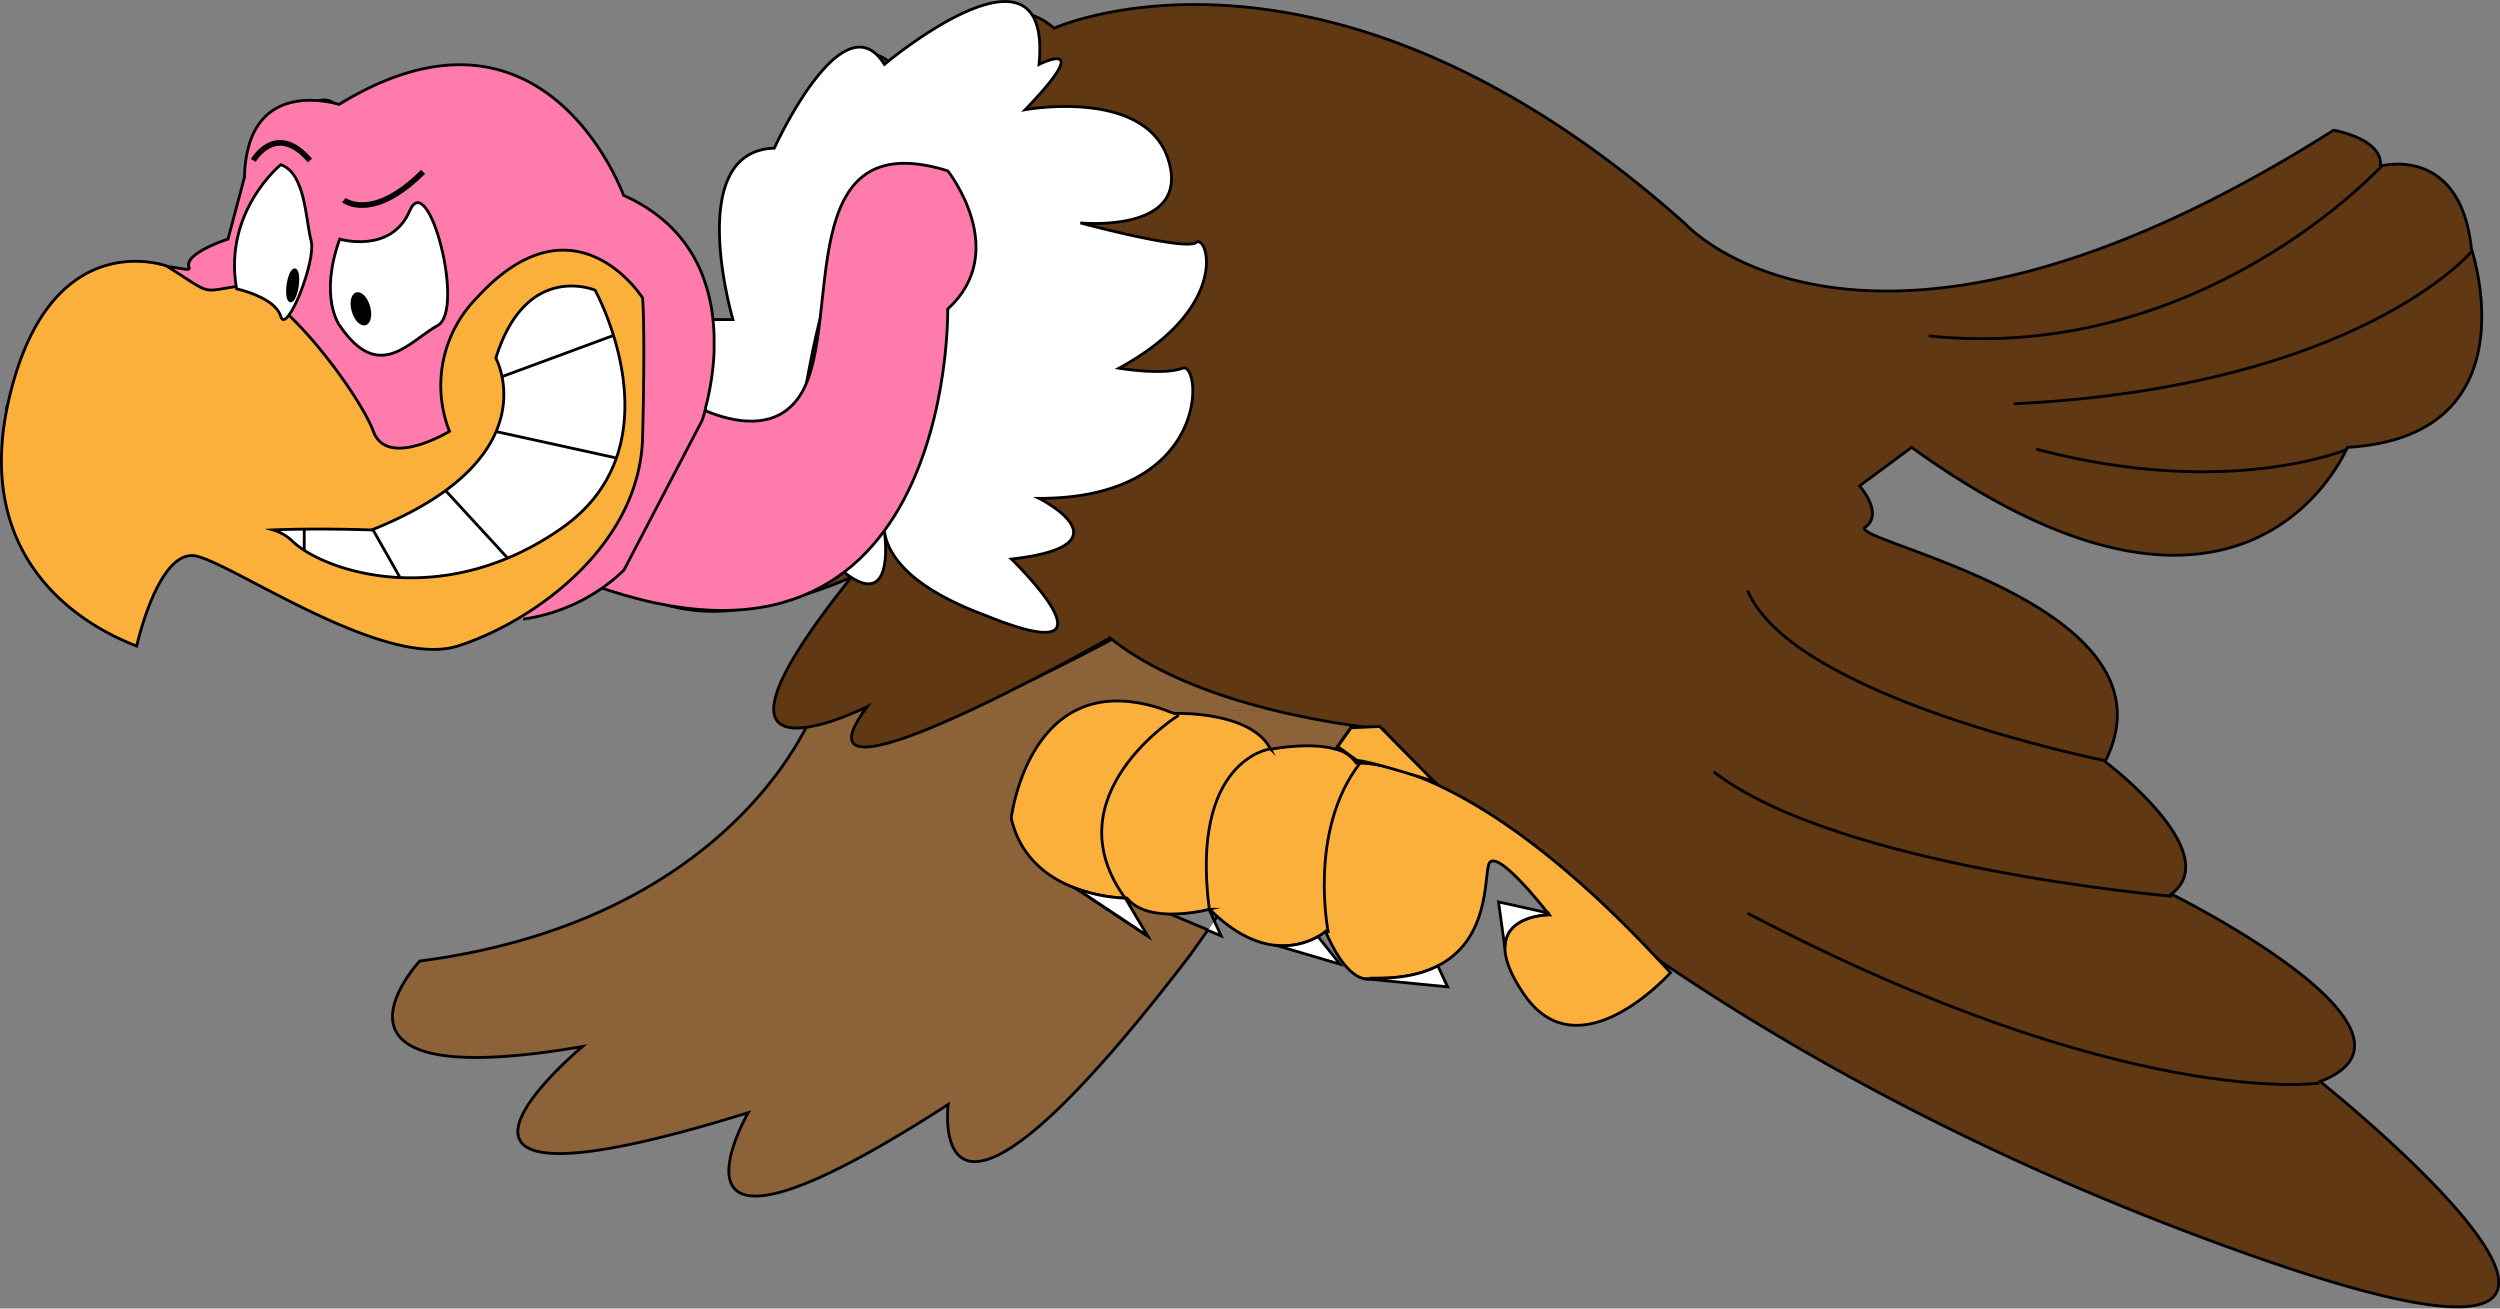 <svg id="Calque_1" data-name="Calque 1" xmlns="http://www.w3.org/2000/svg" viewBox="0 0 441.68 231.18"><rect x="0" y="0" width="441.68" height="231.18" fill="#808080" stroke="none"/><defs><style>.cls-1{fill:#8c6239;}.cls-1,.cls-2,.cls-3,.cls-4,.cls-5,.cls-6,.cls-7,.cls-8{stroke:#000;stroke-miterlimit:10;}.cls-1,.cls-2,.cls-3,.cls-4,.cls-5,.cls-6,.cls-7{stroke-width:0.5px;}.cls-2{fill:#603813;}.cls-3{fill:#fbb03b;}.cls-4{fill:#fff;}.cls-5{fill:#ff7bac;}.cls-7,.cls-8{fill:none;}</style></defs><title>Vautour</title><g id="Aile"><path id="Main" class="cls-1" d="M272.86,262.2l-17.19.14-18.37.15-15.34.13-19.07.15h-1.26l-17.39.15h-1.38l-4.64,0h0l-2.81,0s-.18.49-.58,1.36l-.62,1.29c-4.34,8.56-21.44,35.25-68.3,41.37,0,0-22.21,23.87,28.76,15.1,0,0-39.86,33.13,29.27,11.69,0,0-19.68,34.1,35.33-1.46,0,0-4.54,35.51,42.89-26.58l3-4.25-6.83-2.87a28.42,28.42,0,0,0,7.07-.83,1.1,1.1,0,0,0,0,.18l.88,1.9.58-.82,20.88-29.54.34-.49,2.35-3.32.3-.43,2.19-3.1Zm-51,31.93a28.51,28.51,0,0,0,8.63,1.7l.12.17,3.84,6.5Z" transform="translate(-31.75 -137.15)"/><path id="Ajustemeent" class="cls-1" d="M272.94,262.2s-28.82-3.52-41.38-13.91c0,0-58,32.08-46,11.71l-10.71,4.36" transform="translate(-31.75 -137.15)"/></g><path id="Corps" class="cls-2" d="M75.84,162.58c1.74-2.57,5.24-5.19,11.62-7.26a2.21,2.21,0,0,1,.85-.43h0a3.08,3.08,0,0,1,2.23.34,0,0,0,0,1,0,0c1.91,1,3.49,3.33,2.65,4.57h0a1.49,1.49,0,0,1-.38.37c-.22.15-.08,0,.38-.37h0c4.3-3.36,35.53-24.33,47.84,17.43,0,0,5-4,9.49.44,2.73,2.73,5.24,8.66,6.19,20.66h0c.11,1.39.2,2.86.26,4.42q.09,1.74.12,3.63h0q0,1.74,0,3.6c0,.39,0,.79,0,1.19,0,.21,0,.42,0,.63,0,0,0-.24-.06-.67s0-.72-.08-1.2c0-.7-.08-1.54-.11-2.48h0c0-1.45,0-3.1.11-4.7a16.94,16.94,0,0,1,1-5h0c.76-1.78,2-2.64,4-1.5,4.55,2.6-3-11.07-2.53-20.88,0-.32.05-.64.08-1,.51-4.44,2.91-7.91,9.27-8.36,0,0,9.61-21.63,17.94-19.12a5.42,5.42,0,0,1,1.93,1.05,7,7,0,0,1,.59.53s14.47-12.19,24.89-8.62a11.18,11.18,0,0,1,3.85,2.29s48.23-21.93,111.56,34.59c0,0,32.16,35.56,114.49-16.57,0,0,8.77,1.46,8.28,6.33,0,0,14.13-3.89,16.08,14.62,0,0,11.2,33.13-21.93,35.08l-.15.34c-1.82,3.95-20.52,40.27-76.82-.34L360.28,223s4.38,4.87,1,7.3,56.51,13.64,42.38,41.41c0,0,21.44,16.08,11.7,23.39,0,0,49.2,24.35,26.3,33.12,0,0,82.33,65.77-19,28.26C380.7,341,348.36,322.8,324.86,306.81h0a319.38,319.38,0,0,1-39-30.91l-.73-.69-.09-.09c-4.2-4-6.9-6.87-8.17-8.26l-.05-.06-.78-.88h-.11c-.31,0-1.27-.11-2.75-.29h0c-.68-.08-1.48-.18-2.37-.31a142.62,142.62,0,0,1-14.22-2.74h0l-.85-.22c-9.22-2.34-19.75-6.15-27.51-12.21l-.39-.3s-6.29,3.59-14.21,7.67l-.06,0c-3.36,1.74-7,3.56-10.61,5.24h0l-2.21,1c-11.94,5.4-22.26,8.55-17.26.38.21-.33.44-.69.7-1.06h0l.13-.17c.2-.3.42-.6.66-.92l-.49.23c-.36.17-.89.42-1.55.7-.92.4-2.07.87-3.34,1.32h0a29.9,29.9,0,0,1-5.31,1.39l-.64.08c-6.46.66-10-3.53,8.54-26.6l0,0h0a72.24,72.24,0,0,1-8,3h0A62.06,62.06,0,0,1,160.77,245h0a29.92,29.92,0,0,1-10.48-.77h-.06a16.44,16.44,0,0,1-7.71-4.59l-2.54.08h0l-5.28.14h0l-2.4.05c-6.34.14-14.91.28-23.7.27h0c-8.61,0-17.41-.16-24.49-.59h0a86.22,86.22,0,0,1-10.76-1.17" transform="translate(-31.75 -137.15)"/><path class="cls-3" d="M326.88,309s-16.08,18-25.82,3.9c-2.45-3.55-3.39-6.21-3.43-8.2-.1-5.93,7.81-5.93,7.81-5.93l-.25-.33c-1.56-2-9.58-11.95-10.46-8.44-.75,3-.08,13.27-9,17.81-2.79,1.43-6.51,2.28-11.52,2.17a2,2,0,0,1-.81.15l-.51-.05c-1.48-.24-4-1.71-6.77-7.95-.06-.14-.13-.28-.19-.43a8.38,8.38,0,0,1-1.37.93,12.4,12.4,0,0,1-7.44,1.54h0c-2.92-.3-6.42-1.64-10.28-5.08-.45-.4-.9-.83-1.36-1.29l-.12,0a28.42,28.42,0,0,1-7.07.83c-2.81-.06-5.75-.71-7.42-2.81h-.37a28.51,28.51,0,0,1-8.63-1.7c-4.71-1.75-9.83-5.29-11.46-12.42,0,0,1.54-12.94,10.2-18.36a12.87,12.87,0,0,1,1.31-.73c3.78-1.88,8.77-2.37,15.34-.13.41.14.78.3,1.21.47h.06l.62.24H240c3,0,13.19.52,16.17,6.22a.75.75,0,0,1,.07.12s6.86-1.37,11.52,0a5.92,5.92,0,0,1,3.58,2.43s.22,0,.66,0a20.85,20.85,0,0,1,3.54.41l.12,0a39.3,39.3,0,0,1,5.92,1.72h0c1.29.48,2.7,1.06,4.22,1.77,9.08,4.23,22.26,12.95,39,30.91h0C325.53,307.52,326.2,308.25,326.88,309Z" transform="translate(-31.75 -137.15)"/><path id="Collier" class="cls-4" d="M156.4,193.61h4.84s-8.77-29.79,7.31-30.28c0,0,12.11-26.69,19.45-14.8,0,0,29.75-25,27.32,0,0,0,10.23-5.17-2.44,8,0,0,21.44-3.94,25.33,9s-15.59,11-15.59,11,18.52,5,20.47,3.45,6.33,11.36-13.64,22.22c0,0,7.79,1.31,11.2,0s5.36,23-25.33,23c0,0,16.56,8.28-4.87,10.72,0,0,20.72,20.08-3.9,10.23-2.44-1-17.12-5.85-18.55-15.1,0,0,2.47,16.56-9.22,5.36,0,0,18-16.46,14.13-36.49a22.82,22.82,0,0,1,4.38-6.79c2.93-3-3.89-17.62-11.69-14.21s-9.74,17.54-12.18,30.2-19.49,0-19.49,0S158.38,196.6,156.4,193.61Z" transform="translate(-31.75 -137.15)"/><path id="Cou" class="cls-5" d="M199.19,167.33s11.24,14.14,0,24.42c0,0,1.25,74.21-66.19,47.42,0,0,20-31.92,17.48-33s16.24,12.65,23.11,0S171.72,158.81,199.19,167.33Z" transform="translate(-31.75 -137.15)"/><path id="Tête" class="cls-5" d="M124.17,246.53a32.26,32.26,0,0,0,15.74-6.82h0c.7-.57,1.4-1.18,2.07-1.84l13.8-26.41s.21-.59.51-1.65c0-.14.07-.31.12-.48a.47.47,0,0,0,0-.16,47.55,47.55,0,0,0,1.5-9.84c0-.85,0-1.73,0-2.61a0,0,0,0,0,0,0c0-1-.09-2-.19-3.06v0a30.18,30.18,0,0,0-1.44-6.7,24.28,24.28,0,0,0-7.51-11.07,28,28,0,0,0-6.85-4.21s-13.79-38.49-50.26-16.08h0a17.18,17.18,0,0,0-2.95-.59c-4.18-.52-11.51,0-13.33,9.3,0,0,0,0,0,0a21,21,0,0,0-.42,3.94l0,.14-2.93,11s-7.88,2.53-6.88,5c.28.71-1.14.16-3.64-.14-6.13-.76-18.73,0-28.35,24.36,0,0,0,0,0,0-.09.19-.16.4-.25.59a.39.39,0,0,1,.09.07" transform="translate(-31.75 -137.15)"/><path id="Bec" class="cls-3" d="M61.19,184.15s-20.67-7.69-27.87,23.58,17.29,41.51,22.58,43.56c0,0,3.84-17.42,10.57-15.89s33.16,20,46.13,15.89,32.2-17.42,32.68-36.9,0-24.6,0-24.6-12-19-29.31,0a22.07,22.07,0,0,0-4.81,23.57s-11,6.67-13.45,0-17.3-26.65-24-25.63S69.35,189.27,61.19,184.15Z" transform="translate(-31.75 -137.15)"/><path id="Bouche" class="cls-4" d="M97.42,230.78c31.67-12.67,21.93-30.36,21.93-30.36,5.35-17.2,17.53-12,17.53-12s15.11,27.28-5.84,42-41.9,7.74-47.59,2.38A8.43,8.43,0,0,0,80,230.77C88.24,230.43,97.42,230.78,97.42,230.78Z" transform="translate(-31.75 -137.15)"/><g id="Yeux"><path class="cls-4" d="M81.35,166.25s-10.23,8.29-7.8,21.93c0,0,6.82,1.46,7.8,4.87s6.33-9.75,5.36-13.4S85.73,167.72,81.35,166.25Z" transform="translate(-31.75 -137.15)"/><path class="cls-4" d="M91.76,179.4s9.07,2.67,12.37-5S114,192,109.07,194.66s-10.3,10.35-17.31,0C91.76,194.66,88.06,189.78,91.76,179.4Z" transform="translate(-31.75 -137.15)"/><ellipse class="cls-6" cx="95.51" cy="191.71" rx="1.43" ry="2.76" transform="translate(-80.89 -103.4) rotate(-16)"/><ellipse class="cls-6" cx="83.45" cy="187.57" rx="2.77" ry="0.83" transform="translate(-145.65 106.95) rotate(-82)"/></g><g id="Plumes"><path class="cls-7" d="M403.5,271.5s-55-11-63-30" transform="translate(-31.75 -137.15)"/><path class="cls-7" d="M415.5,295.5s-59-5-81-22" transform="translate(-31.75 -137.15)"/><path class="cls-7" d="M441.5,328.5s-34,5-101-30" transform="translate(-31.75 -137.15)"/><path class="cls-7" d="M452.5,166.5s-32,35-80,30" transform="translate(-31.75 -137.15)"/><path class="cls-7" d="M468.5,181.5s-20,24-81,27" transform="translate(-31.75 -137.15)"/><path class="cls-7" d="M446.5,216.5s-21,9-55,0" transform="translate(-31.75 -137.15)"/></g><g id="Pates"><path class="cls-3" d="M285.09,275.2s-11.59-3.7-13.59-3.7l-3.4-2.45,2.35-3.32,5.05-.23Z" transform="translate(-31.75 -137.15)"/><path class="cls-3" d="M210.5,281.5" transform="translate(-31.75 -137.15)"/><path class="cls-4" d="M305.44,298.76s-7.91,0-7.81,5.93l-1.13-8.19,8.69,1.93Z" transform="translate(-31.75 -137.15)"/><line class="cls-7" x1="273.75" y1="161.35" x2="273.44" y2="161.28"/><path class="cls-4" d="M287.5,311.5l-14.05-1.38a2,2,0,0,0,.81-.15c5,.11,8.73-.74,11.52-2.17Z" transform="translate(-31.75 -137.15)"/><line class="cls-7" x1="241.7" y1="172.97" x2="241.19" y2="172.92"/><path class="cls-4" d="M268.5,307.5l-11.33-3.34a12.4,12.4,0,0,0,7.44-1.54Z" transform="translate(-31.75 -137.15)"/><line class="cls-7" x1="225.42" y1="167.01" x2="225.41" y2="167.01"/><path class="cls-7" d="M256,269.5s-14,2-10.6,28.32" transform="translate(-31.75 -137.15)"/><polyline class="cls-4" points="214.55 162.75 215.75 165.35 213.41 164.37"/><path class="cls-4" d="M234.5,302.5l-12.59-8.37a28.51,28.51,0,0,0,8.63,1.7l.12.17Z" transform="translate(-31.75 -137.15)"/><path class="cls-7" d="M240,263.5s-22.7,14.13-9.46,32.33" transform="translate(-31.75 -137.15)"/><path class="cls-7" d="M266.44,302s-3.7-18,5.56-30" transform="translate(-31.75 -137.15)"/></g><g id="Dents"><line class="cls-7" x1="78.72" y1="86.67" x2="89.62" y2="98.53"/><line class="cls-7" x1="65.75" y1="93.35" x2="70.62" y2="101.94"/><line class="cls-7" x1="53.75" y1="93.35" x2="53.75" y2="97.35"/><line class="cls-7" x1="87.64" y1="76.25" x2="108.88" y2="80.91"/><line class="cls-7" x1="88.69" y1="66.54" x2="108.4" y2="59.26"/></g><g id="Sourcils"><path class="cls-8" d="M92.5,172.5s5,4,14-5" transform="translate(-31.75 -137.15)"/><path class="cls-8" d="M76.5,165.5s4-7,10,0" transform="translate(-31.75 -137.15)"/></g></svg>